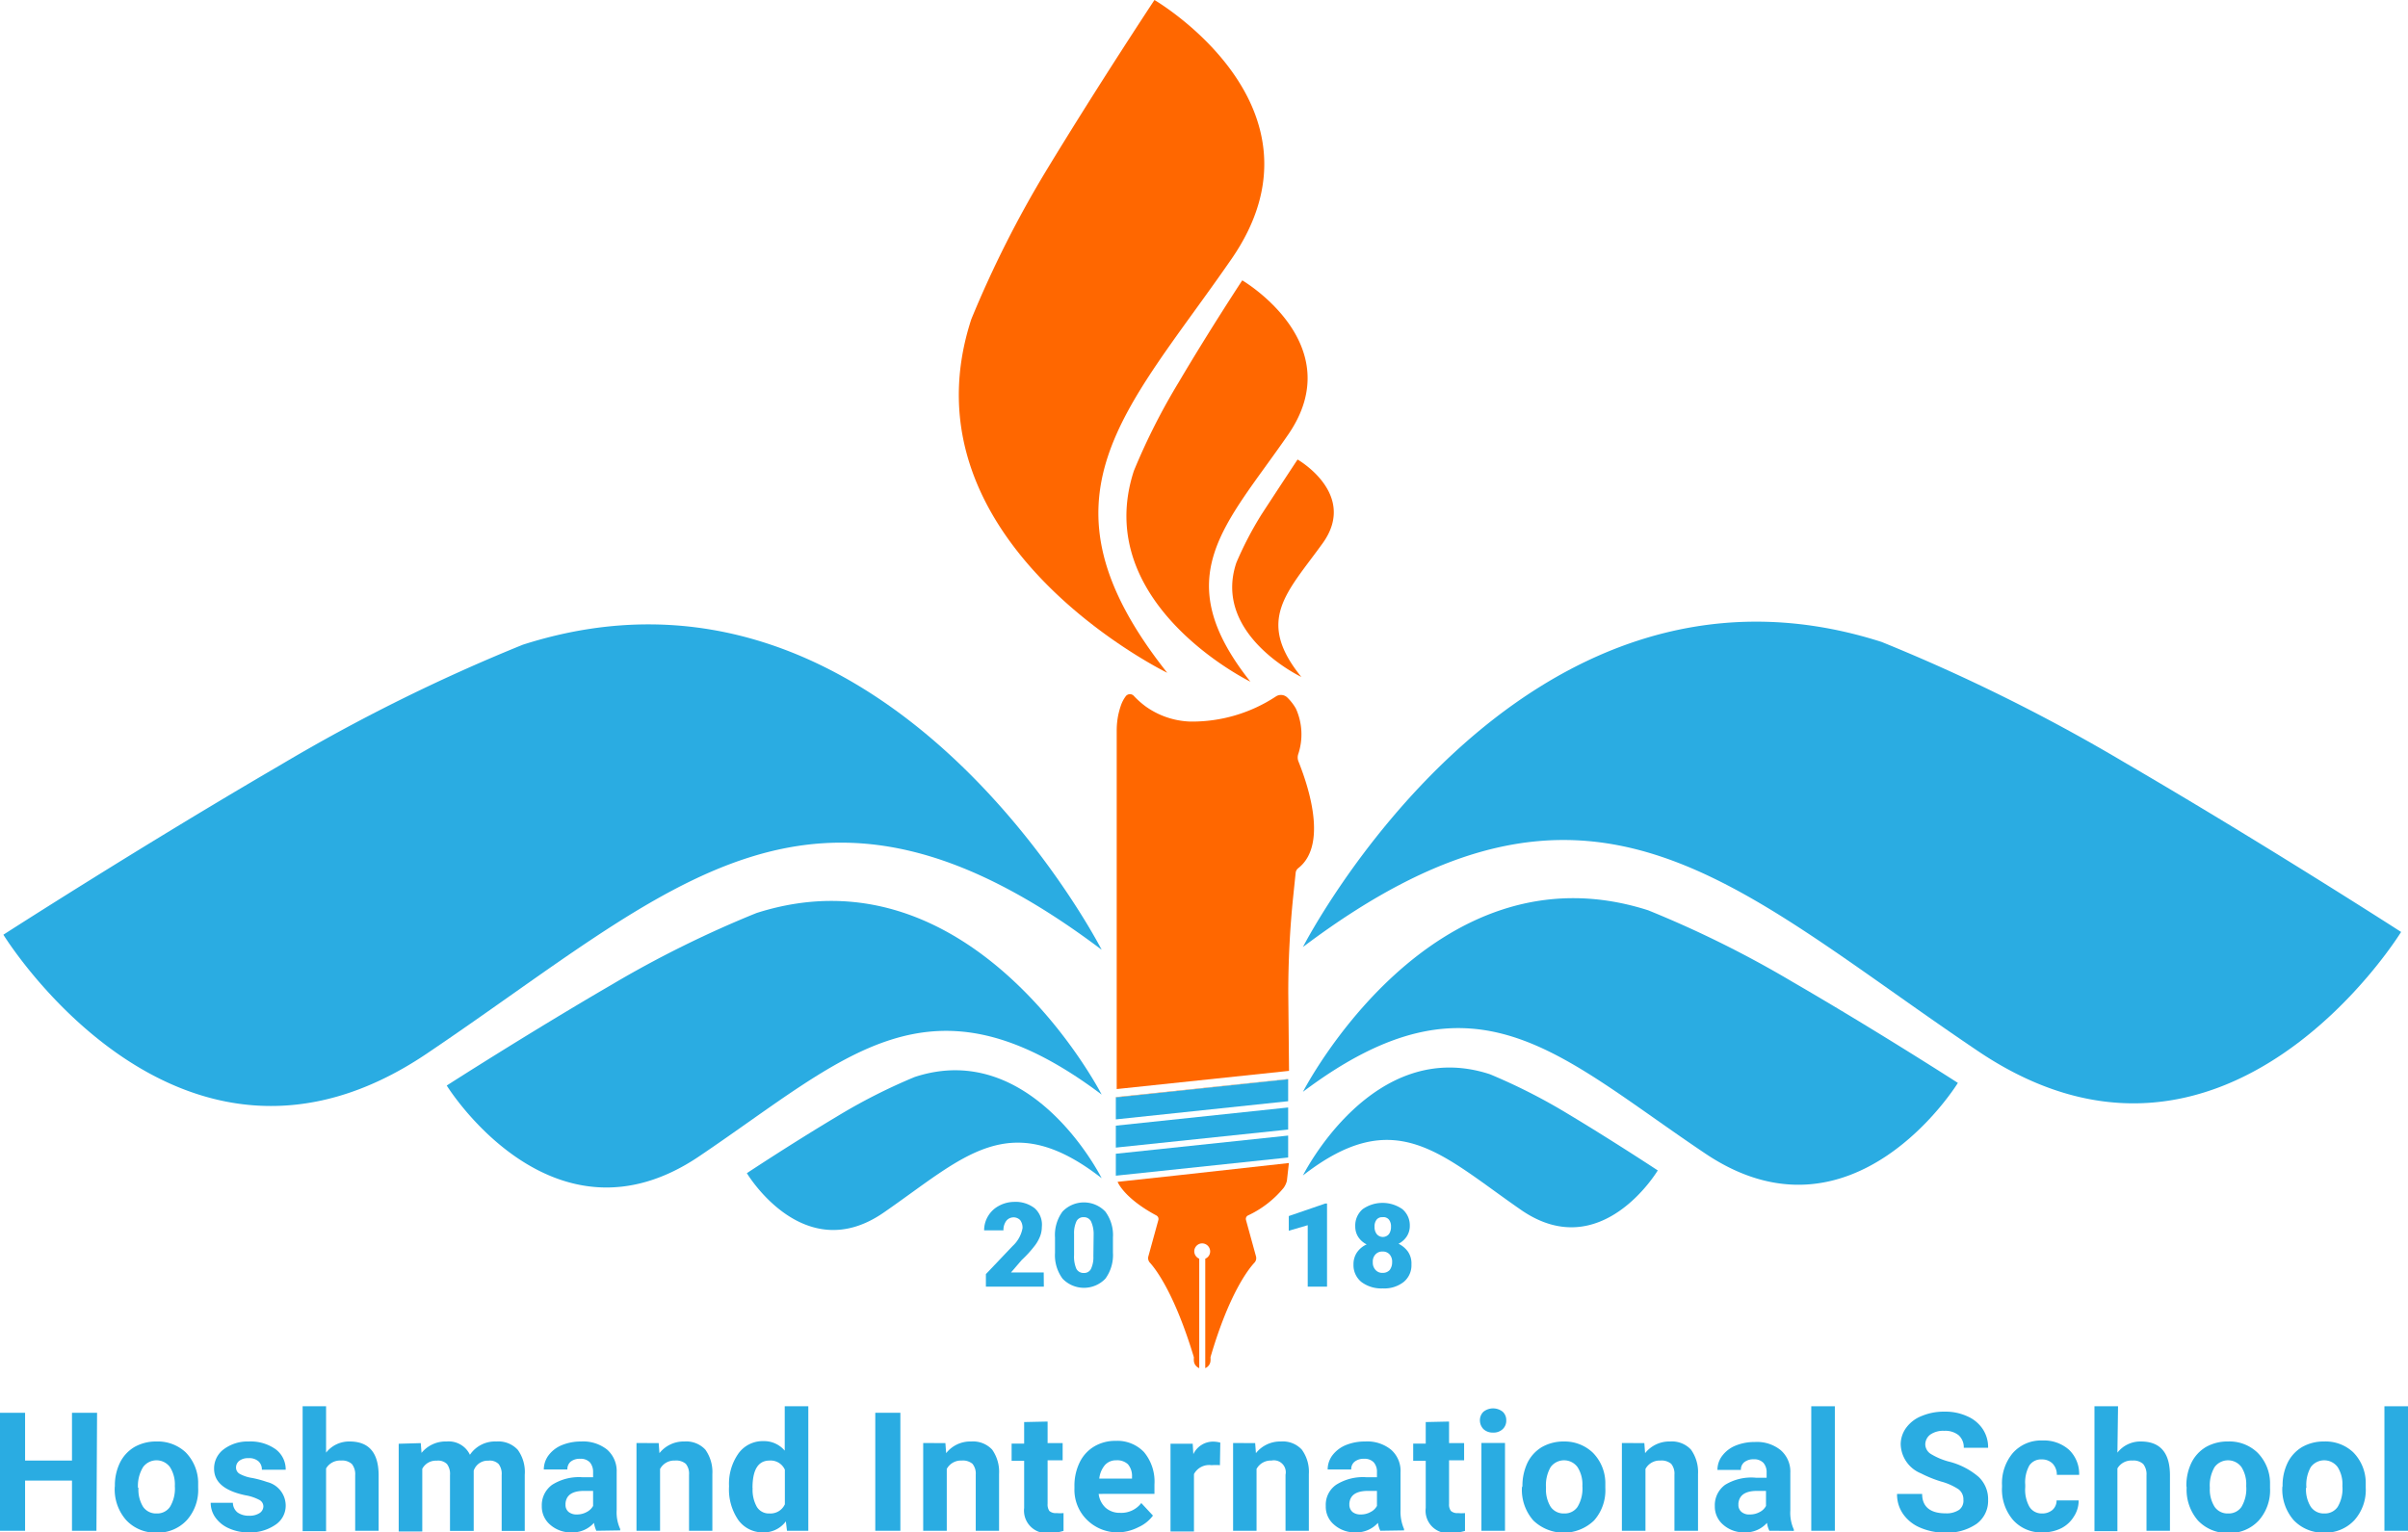 <svg id="Delivery_service" xmlns="http://www.w3.org/2000/svg" viewBox="0 0 192 122.22"><path d="M191.45,74.47s-14,22.81-33.74,9.5-30.8-25.64-53.82-8.3c0,0,17.18-33.6,46.14-24.33a143.85,143.85,0,0,1,19.35,9.6C180.62,67.49,191.45,74.47,191.45,74.47Z" transform="translate(0 -0.14)" fill="#2aace2"/><path d="M156.11,86.51s-8.33,13.56-20.13,5.64-18.36-15.25-32.09-4.93c0,0,10.25-20,27.52-14.48a85.4,85.4,0,0,1,11.53,5.72C149.65,82.35,156.11,86.51,156.11,86.51Z" transform="translate(0 -0.14)" fill="#2aace2"/><path d="M132.18,93.49s-4.51,7.57-10.9,3.15-10-8.5-17.39-2.75c0,0,5.55-11.14,14.91-8.07A46.35,46.35,0,0,1,125.05,89C128.68,91.18,132.18,93.49,132.18,93.49Z" transform="translate(0 -0.14)" fill="#2aace2"/><path d="M.27,74.69s14,22.8,33.75,9.49,30.8-25.64,53.82-8.29c0,0-17.18-33.61-46.15-24.33a142.64,142.64,0,0,0-19.34,9.6C11.11,67.71.27,74.69.27,74.69Z" transform="translate(0 -0.14)" fill="#2aace2"/><path d="M35.62,86.72S44,100.29,55.74,92.37s18.37-15.25,32.1-4.93c0,0-10.25-20-27.52-14.48a86.34,86.34,0,0,0-11.54,5.71C42.08,82.57,35.62,86.72,35.62,86.72Z" transform="translate(0 -0.14)" fill="#2aace2"/><path d="M59.55,93.71s4.51,7.56,10.9,3.15,10-8.51,17.39-2.75c0,0-5.55-11.15-14.91-8.07a45.42,45.42,0,0,0-6.25,3.18C63.05,91.39,59.55,93.71,59.55,93.71Z" transform="translate(0 -0.14)" fill="#2aace2"/><path d="M92.05.14S106.6,8.63,98.19,20.8s-16.22,19-5.12,33c0,0-21.43-10.43-15.62-28.21a86.47,86.47,0,0,1,6-11.89C87.64,6.8,92.05.14,92.05.14Z" transform="translate(0 -0.14)" fill="#ff6700"/><path d="M99.05,22.5s8.66,5.07,3.65,12.32-9.65,11.31-3,19.69c0,0-12.75-6.22-9.29-16.82A51.22,51.22,0,0,1,94,30.6C96.43,26.48,99.05,22.5,99.05,22.5Z" transform="translate(0 -0.14)" fill="#ff6700"/><path d="M103.46,36.79s4.83,2.75,2,6.68-5.38,6.12-1.7,10.66c0,0-7.11-3.37-5.18-9.11a27.8,27.8,0,0,1,2-3.84C102,39,103.46,36.79,103.46,36.79Z" transform="translate(0 -0.14)" fill="#ff6700"/><path d="M102.72,79.31a75,75,0,0,1,.39-7.64l.2-1.93a.54.54,0,0,1,.21-.36c2.55-2,.5-7.28,0-8.54a.86.86,0,0,1,0-.57,5,5,0,0,0-.19-3.61,4,4,0,0,0-.68-.88.73.73,0,0,0-.92-.09,12.13,12.13,0,0,1-6.83,2,6.47,6.47,0,0,1-3.57-1.22,6.94,6.94,0,0,1-.91-.81.42.42,0,0,0-.65,0,2.68,2.68,0,0,0-.41.79c-.08.23-.14.47-.19.68a6.3,6.3,0,0,0-.13,1.3V87l13.74-1.45Z" transform="translate(0 -0.14)" fill="#ff6700"/><polygon points="102.71 86.06 88.97 87.5 88.97 87.53 102.71 86.08 102.71 86.06" fill="#e37825"/><polygon points="102.71 88.33 88.97 89.78 88.97 91.53 102.71 90.09 102.71 88.33" fill="#2aace2"/><polygon points="102.71 86.08 88.97 87.53 88.97 89.28 102.71 87.83 102.71 86.08" fill="#2aace2"/><polygon points="102.71 90.57 88.97 92.02 88.97 93.77 102.71 92.32 102.71 90.57" fill="#2aace2"/><path d="M95,93.76l-1.27.14-4.62.5v0s.49,1.29,3.09,2.68a.32.32,0,0,1,.16.37l-.8,2.91a.53.53,0,0,0,.12.48c.52.57,2,2.55,3.51,7.54l0,.1a.77.77,0,0,0,0,.15.68.68,0,0,0,.43.63v-8.73a.64.64,0,0,1-.38-.73.65.65,0,0,1,.45-.47.64.64,0,0,1,.8.62.62.62,0,0,1-.39.58v8.73a.68.68,0,0,0,.42-.63.71.71,0,0,0,0-.15l0-.1h0c1.46-5,3-7,3.51-7.54a.53.53,0,0,0,.12-.48l-.8-2.91a.31.31,0,0,1,.16-.37,8.12,8.12,0,0,0,2.84-2.2,1.68,1.68,0,0,0,.26-.56l.16-1.42Z" transform="translate(0 -0.14)" fill="#ff6700"/><path d="M7.69,122.23H5.74v-4H2v4H0v-9.41H2v3.81H5.74v-3.81h2Z" transform="translate(0 -0.14)" fill="#2aace2"/><path d="M9.16,118.67a4.13,4.13,0,0,1,.4-1.86,3,3,0,0,1,1.16-1.26,3.46,3.46,0,0,1,1.76-.44,3.25,3.25,0,0,1,2.32.86,3.51,3.51,0,0,1,1,2.35v.48a3.62,3.62,0,0,1-.9,2.58,3.14,3.14,0,0,1-2.42,1,3.17,3.17,0,0,1-2.42-1,3.7,3.7,0,0,1-.91-2.64Zm1.88.13a2.61,2.61,0,0,0,.37,1.52,1.25,1.25,0,0,0,1.08.53,1.23,1.23,0,0,0,1.06-.52,2.81,2.81,0,0,0,.39-1.67,2.54,2.54,0,0,0-.39-1.51,1.33,1.33,0,0,0-2.14,0A2.88,2.88,0,0,0,11,118.8Z" transform="translate(0 -0.14)" fill="#2aace2"/><path d="M21,120.29a.59.59,0,0,0-.34-.53,3.69,3.69,0,0,0-1.09-.36c-1.67-.35-2.5-1.05-2.5-2.12a1.9,1.9,0,0,1,.77-1.55,3.17,3.17,0,0,1,2-.62,3.44,3.44,0,0,1,2.14.62,2,2,0,0,1,.8,1.63H20.88a.87.87,0,0,0-.26-.66,1.11,1.11,0,0,0-.81-.26,1.13,1.13,0,0,0-.73.21.67.67,0,0,0-.26.54.57.57,0,0,0,.29.5,3,3,0,0,0,1,.33,8.46,8.46,0,0,1,1.18.32,1.94,1.94,0,0,1,1.49,1.88,1.82,1.82,0,0,1-.83,1.54,3.52,3.52,0,0,1-2.12.6,3.7,3.7,0,0,1-1.57-.32,2.59,2.59,0,0,1-1.08-.86A2,2,0,0,1,16.8,120h1.77a1,1,0,0,0,.37.77,1.52,1.52,0,0,0,.92.26,1.44,1.44,0,0,0,.82-.2A.65.65,0,0,0,21,120.29Z" transform="translate(0 -0.14)" fill="#2aace2"/><path d="M26,116a2.33,2.33,0,0,1,1.88-.89q2.28,0,2.31,2.64v4.48H28.32V117.8a1.31,1.31,0,0,0-.26-.89,1.14,1.14,0,0,0-.87-.28,1.29,1.29,0,0,0-1.19.63v5H24.13V112.3H26Z" transform="translate(0 -0.14)" fill="#2aace2"/><path d="M33.55,115.24l.06.78a2.47,2.47,0,0,1,2-.91,1.87,1.87,0,0,1,1.86,1.06,2.41,2.41,0,0,1,2.11-1.06,2.1,2.1,0,0,1,1.7.66,3,3,0,0,1,.56,2v4.47H40v-4.46a1.29,1.29,0,0,0-.24-.87,1,1,0,0,0-.82-.27,1.17,1.17,0,0,0-1.17.8v4.8H35.88v-4.45a1.3,1.3,0,0,0-.24-.88,1,1,0,0,0-.82-.27,1.22,1.22,0,0,0-1.15.65v5H31.79v-7Z" transform="translate(0 -0.14)" fill="#2aace2"/><path d="M47.55,122.23a2.35,2.35,0,0,1-.19-.63,2.28,2.28,0,0,1-1.77.76,2.48,2.48,0,0,1-1.71-.6,1.9,1.9,0,0,1-.68-1.5,2,2,0,0,1,.83-1.7,4,4,0,0,1,2.39-.6h.87v-.4a1.18,1.18,0,0,0-.25-.78,1,1,0,0,0-.79-.29,1.14,1.14,0,0,0-.75.23.78.78,0,0,0-.26.62H43.36a1.9,1.9,0,0,1,.38-1.13,2.52,2.52,0,0,1,1.06-.81,4,4,0,0,1,1.54-.29,3.06,3.06,0,0,1,2.07.65,2.28,2.28,0,0,1,.76,1.82v3a3.19,3.19,0,0,0,.28,1.51v.11ZM46,120.93a1.57,1.57,0,0,0,.77-.19,1.23,1.23,0,0,0,.52-.49v-1.2h-.71c-.93,0-1.43.32-1.49,1v.11a.72.72,0,0,0,.25.57A1,1,0,0,0,46,120.93Z" transform="translate(0 -0.14)" fill="#2aace2"/><path d="M52.52,115.24l.06.8a2.46,2.46,0,0,1,2-.93,2.07,2.07,0,0,1,1.66.65,3.08,3.08,0,0,1,.56,1.95v4.52H54.94v-4.47a1.24,1.24,0,0,0-.26-.87,1.19,1.19,0,0,0-.86-.26,1.28,1.28,0,0,0-1.19.67v4.93H50.75v-7Z" transform="translate(0 -0.14)" fill="#2aace2"/><path d="M58.13,118.68a4.18,4.18,0,0,1,.74-2.6,2.38,2.38,0,0,1,2-1,2.16,2.16,0,0,1,1.7.76V112.3h1.88v9.93h-1.7l-.09-.75a2.18,2.18,0,0,1-1.8.88,2.39,2.39,0,0,1-2-1A4.31,4.31,0,0,1,58.13,118.68Zm1.88.14a2.77,2.77,0,0,0,.34,1.51,1.12,1.12,0,0,0,1,.52,1.26,1.26,0,0,0,1.23-.73v-2.76a1.24,1.24,0,0,0-1.22-.73Q60,116.63,60,118.82Z" transform="translate(0 -0.14)" fill="#2aace2"/><path d="M71.79,122.23h-2v-9.41h2Z" transform="translate(0 -0.14)" fill="#2aace2"/><path d="M75.38,115.24l.06.8a2.45,2.45,0,0,1,2-.93,2.08,2.08,0,0,1,1.67.65,3.08,3.08,0,0,1,.55,1.95v4.52H77.8v-4.47a1.24,1.24,0,0,0-.26-.87,1.19,1.19,0,0,0-.86-.26,1.28,1.28,0,0,0-1.19.67v4.93H73.61v-7Z" transform="translate(0 -0.14)" fill="#2aace2"/><path d="M83.53,113.52v1.72h1.2v1.37h-1.2v3.48a.9.9,0,0,0,.14.56.77.77,0,0,0,.58.17,3,3,0,0,0,.55,0v1.42a4,4,0,0,1-1.14.17,1.8,1.8,0,0,1-2-2v-3.76h-1v-1.37h1v-1.72Z" transform="translate(0 -0.14)" fill="#2aace2"/><path d="M89.19,122.36a3.47,3.47,0,0,1-2.52-1,3.36,3.36,0,0,1-1-2.51v-.18a4.22,4.22,0,0,1,.41-1.88,3,3,0,0,1,1.16-1.28,3.26,3.26,0,0,1,1.71-.45,2.93,2.93,0,0,1,2.27.9,3.68,3.68,0,0,1,.83,2.57v.76H87.6a1.81,1.81,0,0,0,.55,1.1,1.69,1.69,0,0,0,1.16.41,2,2,0,0,0,1.69-.78l.93,1a2.92,2.92,0,0,1-1.15.92A3.78,3.78,0,0,1,89.19,122.36ZM89,116.61a1.17,1.17,0,0,0-.9.38,2,2,0,0,0-.45,1.08h2.61v-.15a1.43,1.43,0,0,0-.33-1A1.26,1.26,0,0,0,89,116.61Z" transform="translate(0 -0.14)" fill="#2aace2"/><path d="M97.27,117a4.23,4.23,0,0,0-.67,0,1.37,1.37,0,0,0-1.4.71v4.58H93.33v-7H95.1l.05.83a1.74,1.74,0,0,1,1.56-1,2.21,2.21,0,0,1,.59.08Z" transform="translate(0 -0.14)" fill="#2aace2"/><path d="M100.08,115.24l.06.8a2.47,2.47,0,0,1,2-.93,2.05,2.05,0,0,1,1.66.65,3,3,0,0,1,.56,1.95v4.52H102.5v-4.47a.95.95,0,0,0-1.12-1.13,1.29,1.29,0,0,0-1.19.67v4.93H98.32v-7Z" transform="translate(0 -0.14)" fill="#2aace2"/><path d="M110.06,122.23a2,2,0,0,1-.19-.63,2.31,2.31,0,0,1-1.77.76,2.48,2.48,0,0,1-1.71-.6,1.87,1.87,0,0,1-.68-1.5,1.94,1.94,0,0,1,.83-1.7,4,4,0,0,1,2.39-.6h.86v-.4a1.13,1.13,0,0,0-.25-.78,1,1,0,0,0-.79-.29,1.13,1.13,0,0,0-.74.23.75.75,0,0,0-.27.62h-1.88a1.9,1.9,0,0,1,.38-1.13,2.59,2.59,0,0,1,1.06-.81,4,4,0,0,1,1.55-.29,3,3,0,0,1,2.06.65,2.25,2.25,0,0,1,.76,1.82v3a3.46,3.46,0,0,0,.28,1.51v.11Zm-1.56-1.3a1.54,1.54,0,0,0,.77-.19,1.18,1.18,0,0,0,.52-.49v-1.2h-.7c-.94,0-1.44.32-1.5,1v.11a.76.76,0,0,0,.25.57A1,1,0,0,0,108.5,120.93Z" transform="translate(0 -0.14)" fill="#2aace2"/><path d="M115.54,113.52v1.72h1.2v1.37h-1.2v3.48a.83.83,0,0,0,.15.56.76.76,0,0,0,.57.17,3,3,0,0,0,.55,0v1.42a3.86,3.86,0,0,1-1.13.17,1.79,1.79,0,0,1-2-2v-3.76h-1v-1.37h1v-1.72Z" transform="translate(0 -0.14)" fill="#2aace2"/><path d="M118,113.43a.94.94,0,0,1,.28-.69,1.23,1.23,0,0,1,1.54,0,.9.9,0,0,1,.28.69.91.91,0,0,1-.29.7,1.05,1.05,0,0,1-.76.27,1.07,1.07,0,0,1-.76-.27A1,1,0,0,1,118,113.43Zm2,8.8h-1.88v-7H120Z" transform="translate(0 -0.14)" fill="#2aace2"/><path d="M121.39,118.67a4.27,4.27,0,0,1,.4-1.86,3,3,0,0,1,1.16-1.26,3.48,3.48,0,0,1,1.76-.44A3.25,3.25,0,0,1,127,116a3.47,3.47,0,0,1,1,2.35v.48a3.62,3.62,0,0,1-.9,2.58,3.49,3.49,0,0,1-4.84,0,3.7,3.7,0,0,1-.91-2.64Zm1.88.13a2.61,2.61,0,0,0,.37,1.52,1.25,1.25,0,0,0,1.08.53,1.23,1.23,0,0,0,1.06-.52,2.81,2.81,0,0,0,.39-1.67,2.54,2.54,0,0,0-.39-1.51,1.33,1.33,0,0,0-2.14,0A2.88,2.88,0,0,0,123.27,118.8Z" transform="translate(0 -0.14)" fill="#2aace2"/><path d="M131.11,115.24l.06.8a2.46,2.46,0,0,1,2-.93,2.07,2.07,0,0,1,1.66.65,3.08,3.08,0,0,1,.56,1.95v4.52h-1.88v-4.47a1.24,1.24,0,0,0-.26-.87,1.19,1.19,0,0,0-.86-.26,1.28,1.28,0,0,0-1.19.67v4.93h-1.88v-7Z" transform="translate(0 -0.14)" fill="#2aace2"/><path d="M141.08,122.23a2,2,0,0,1-.19-.63,2.28,2.28,0,0,1-1.77.76,2.48,2.48,0,0,1-1.71-.6,1.9,1.9,0,0,1-.68-1.5,2,2,0,0,1,.83-1.7A4,4,0,0,1,140,118h.86v-.4a1.13,1.13,0,0,0-.25-.78,1,1,0,0,0-.78-.29,1.14,1.14,0,0,0-.75.23.75.75,0,0,0-.27.62h-1.87a1.83,1.83,0,0,1,.38-1.13,2.52,2.52,0,0,1,1.06-.81,4,4,0,0,1,1.54-.29,3,3,0,0,1,2.06.65,2.26,2.26,0,0,1,.77,1.82v3a3.19,3.19,0,0,0,.28,1.51v.11Zm-1.55-1.3a1.57,1.57,0,0,0,.77-.19,1.15,1.15,0,0,0,.51-.49v-1.2h-.7c-.93,0-1.43.32-1.5,1v.11a.72.72,0,0,0,.25.57A.94.94,0,0,0,139.53,120.93Z" transform="translate(0 -0.14)" fill="#2aace2"/><path d="M146.3,122.23h-1.88V112.3h1.88Z" transform="translate(0 -0.14)" fill="#2aace2"/><path d="M156.55,119.76a1,1,0,0,0-.39-.84,4.84,4.84,0,0,0-1.4-.62,9.83,9.83,0,0,1-1.6-.65,2.58,2.58,0,0,1-1.61-2.33A2.25,2.25,0,0,1,152,114a2.77,2.77,0,0,1,1.24-.93,4.56,4.56,0,0,1,1.81-.34,4.18,4.18,0,0,1,1.81.37,2.81,2.81,0,0,1,1.22,1,2.6,2.6,0,0,1,.44,1.51h-1.94a1.29,1.29,0,0,0-.41-1,1.7,1.7,0,0,0-1.15-.35,1.79,1.79,0,0,0-1.11.3,1,1,0,0,0-.4.79.93.93,0,0,0,.47.77,5.44,5.44,0,0,0,1.36.58,5.84,5.84,0,0,1,2.42,1.23,2.44,2.44,0,0,1,.76,1.84,2.27,2.27,0,0,1-.92,1.91,4.12,4.12,0,0,1-2.5.7,4.94,4.94,0,0,1-2-.4,3.13,3.13,0,0,1-1.36-1.09,2.72,2.72,0,0,1-.48-1.6h2c0,1,.62,1.55,1.87,1.55a1.8,1.8,0,0,0,1.08-.28A.9.9,0,0,0,156.55,119.76Z" transform="translate(0 -0.14)" fill="#2aace2"/><path d="M162.8,120.85a1.25,1.25,0,0,0,.85-.28,1,1,0,0,0,.33-.76h1.76a2.31,2.31,0,0,1-.39,1.3,2.51,2.51,0,0,1-1,.92,3.3,3.3,0,0,1-1.47.33,3,3,0,0,1-2.38-1,3.74,3.74,0,0,1-.87-2.63v-.12a3.74,3.74,0,0,1,.86-2.58,3,3,0,0,1,2.37-1,3,3,0,0,1,2.11.74,2.65,2.65,0,0,1,.81,2H164a1.28,1.28,0,0,0-.33-.89,1.18,1.18,0,0,0-.86-.34,1.12,1.12,0,0,0-1,.48,2.77,2.77,0,0,0-.33,1.54v.2a2.79,2.79,0,0,0,.33,1.55A1.14,1.14,0,0,0,162.8,120.85Z" transform="translate(0 -0.14)" fill="#2aace2"/><path d="M168.83,116a2.32,2.32,0,0,1,1.87-.89c1.53,0,2.3.88,2.32,2.64v4.48h-1.87V117.8a1.31,1.31,0,0,0-.26-.89,1.14,1.14,0,0,0-.87-.28,1.28,1.28,0,0,0-1.19.63v5H167V112.3h1.88Z" transform="translate(0 -0.14)" fill="#2aace2"/><path d="M174.33,118.67a4.13,4.13,0,0,1,.4-1.86,3,3,0,0,1,1.16-1.26,3.45,3.45,0,0,1,1.75-.44A3.21,3.21,0,0,1,180,116a3.48,3.48,0,0,1,1,2.35v.48a3.62,3.62,0,0,1-.9,2.58,3.14,3.14,0,0,1-2.42,1,3.21,3.21,0,0,1-2.43-1,3.74,3.74,0,0,1-.9-2.64Zm1.87.13a2.6,2.6,0,0,0,.38,1.52,1.25,1.25,0,0,0,1.08.53,1.23,1.23,0,0,0,1.06-.52,2.82,2.82,0,0,0,.38-1.67,2.54,2.54,0,0,0-.38-1.51,1.33,1.33,0,0,0-2.14,0A2.87,2.87,0,0,0,176.2,118.8Z" transform="translate(0 -0.14)" fill="#2aace2"/><path d="M182,118.67a4.13,4.13,0,0,1,.4-1.86,3,3,0,0,1,1.16-1.26,3.45,3.45,0,0,1,1.75-.44,3.21,3.21,0,0,1,2.32.86,3.48,3.48,0,0,1,1,2.35v.48a3.62,3.62,0,0,1-.9,2.58,3.14,3.14,0,0,1-2.42,1,3.21,3.21,0,0,1-2.43-1,3.74,3.74,0,0,1-.9-2.64Zm1.87.13a2.6,2.6,0,0,0,.38,1.52,1.25,1.25,0,0,0,1.08.53,1.23,1.23,0,0,0,1.06-.52,2.82,2.82,0,0,0,.38-1.67,2.54,2.54,0,0,0-.38-1.51,1.33,1.33,0,0,0-2.14,0A2.87,2.87,0,0,0,183.9,118.8Z" transform="translate(0 -0.14)" fill="#2aace2"/><path d="M192,122.23h-1.88V112.3H192Z" transform="translate(0 -0.14)" fill="#2aace2"/><path d="M83.23,102.76H78.61v-1l2.13-2.24a2.56,2.56,0,0,0,.79-1.42,1,1,0,0,0-.19-.65.74.74,0,0,0-1.11.07,1.21,1.21,0,0,0-.22.75H78.47a2.14,2.14,0,0,1,.31-1.13,2.18,2.18,0,0,1,.84-.81A2.57,2.57,0,0,1,80.83,96a2.49,2.49,0,0,1,1.66.5A1.75,1.75,0,0,1,83.07,98a2.07,2.07,0,0,1-.15.77,3,3,0,0,1-.45.77,9,9,0,0,1-1,1.09l-.86,1h2.61Z" transform="translate(0 -0.14)" fill="#2aace2"/><path d="M88.74,100.05a3.19,3.19,0,0,1-.6,2.07,2.36,2.36,0,0,1-3.42,0,3.14,3.14,0,0,1-.6-2.06V98.84a3.15,3.15,0,0,1,.6-2.07,2.36,2.36,0,0,1,3.41,0,3.14,3.14,0,0,1,.61,2.07ZM87.2,98.64A2.46,2.46,0,0,0,87,97.57a.63.63,0,0,0-.59-.35.61.61,0,0,0-.58.33,2.25,2.25,0,0,0-.19,1v1.69a2.47,2.47,0,0,0,.18,1.09.64.64,0,0,0,.6.34.6.6,0,0,0,.57-.33,2.15,2.15,0,0,0,.19-1Z" transform="translate(0 -0.14)" fill="#2aace2"/><path d="M105.81,102.76h-1.54v-4.9l-1.51.44V97.13l2.91-1h.14Z" transform="translate(0 -0.14)" fill="#2aace2"/><path d="M112.41,97.9a1.53,1.53,0,0,1-.24.85,1.72,1.72,0,0,1-.66.59,2,2,0,0,1,.76.64,1.66,1.66,0,0,1,.27,1,1.72,1.72,0,0,1-.61,1.4,2.51,2.51,0,0,1-1.69.52,2.63,2.63,0,0,1-1.7-.52,1.73,1.73,0,0,1-.62-1.4,1.67,1.67,0,0,1,.27-.94,1.87,1.87,0,0,1,.78-.65,1.68,1.68,0,0,1-.67-.59,1.53,1.53,0,0,1-.24-.85,1.72,1.72,0,0,1,.59-1.37,2.76,2.76,0,0,1,3.17,0A1.69,1.69,0,0,1,112.41,97.9ZM111,100.81a.86.86,0,0,0-.21-.63.71.71,0,0,0-.55-.22.72.72,0,0,0-.56.22.82.82,0,0,0-.22.63.84.84,0,0,0,.22.62.7.7,0,0,0,.56.23.73.73,0,0,0,.56-.22A1,1,0,0,0,111,100.81Zm-.77-3.59a.55.55,0,0,0-.47.2.85.85,0,0,0-.16.56.9.9,0,0,0,.16.57.63.63,0,0,0,1,0,1,1,0,0,0,.15-.57.87.87,0,0,0-.16-.56A.57.57,0,0,0,110.23,97.22Z" transform="translate(0 -0.14)" fill="#2aace2"/></svg>
